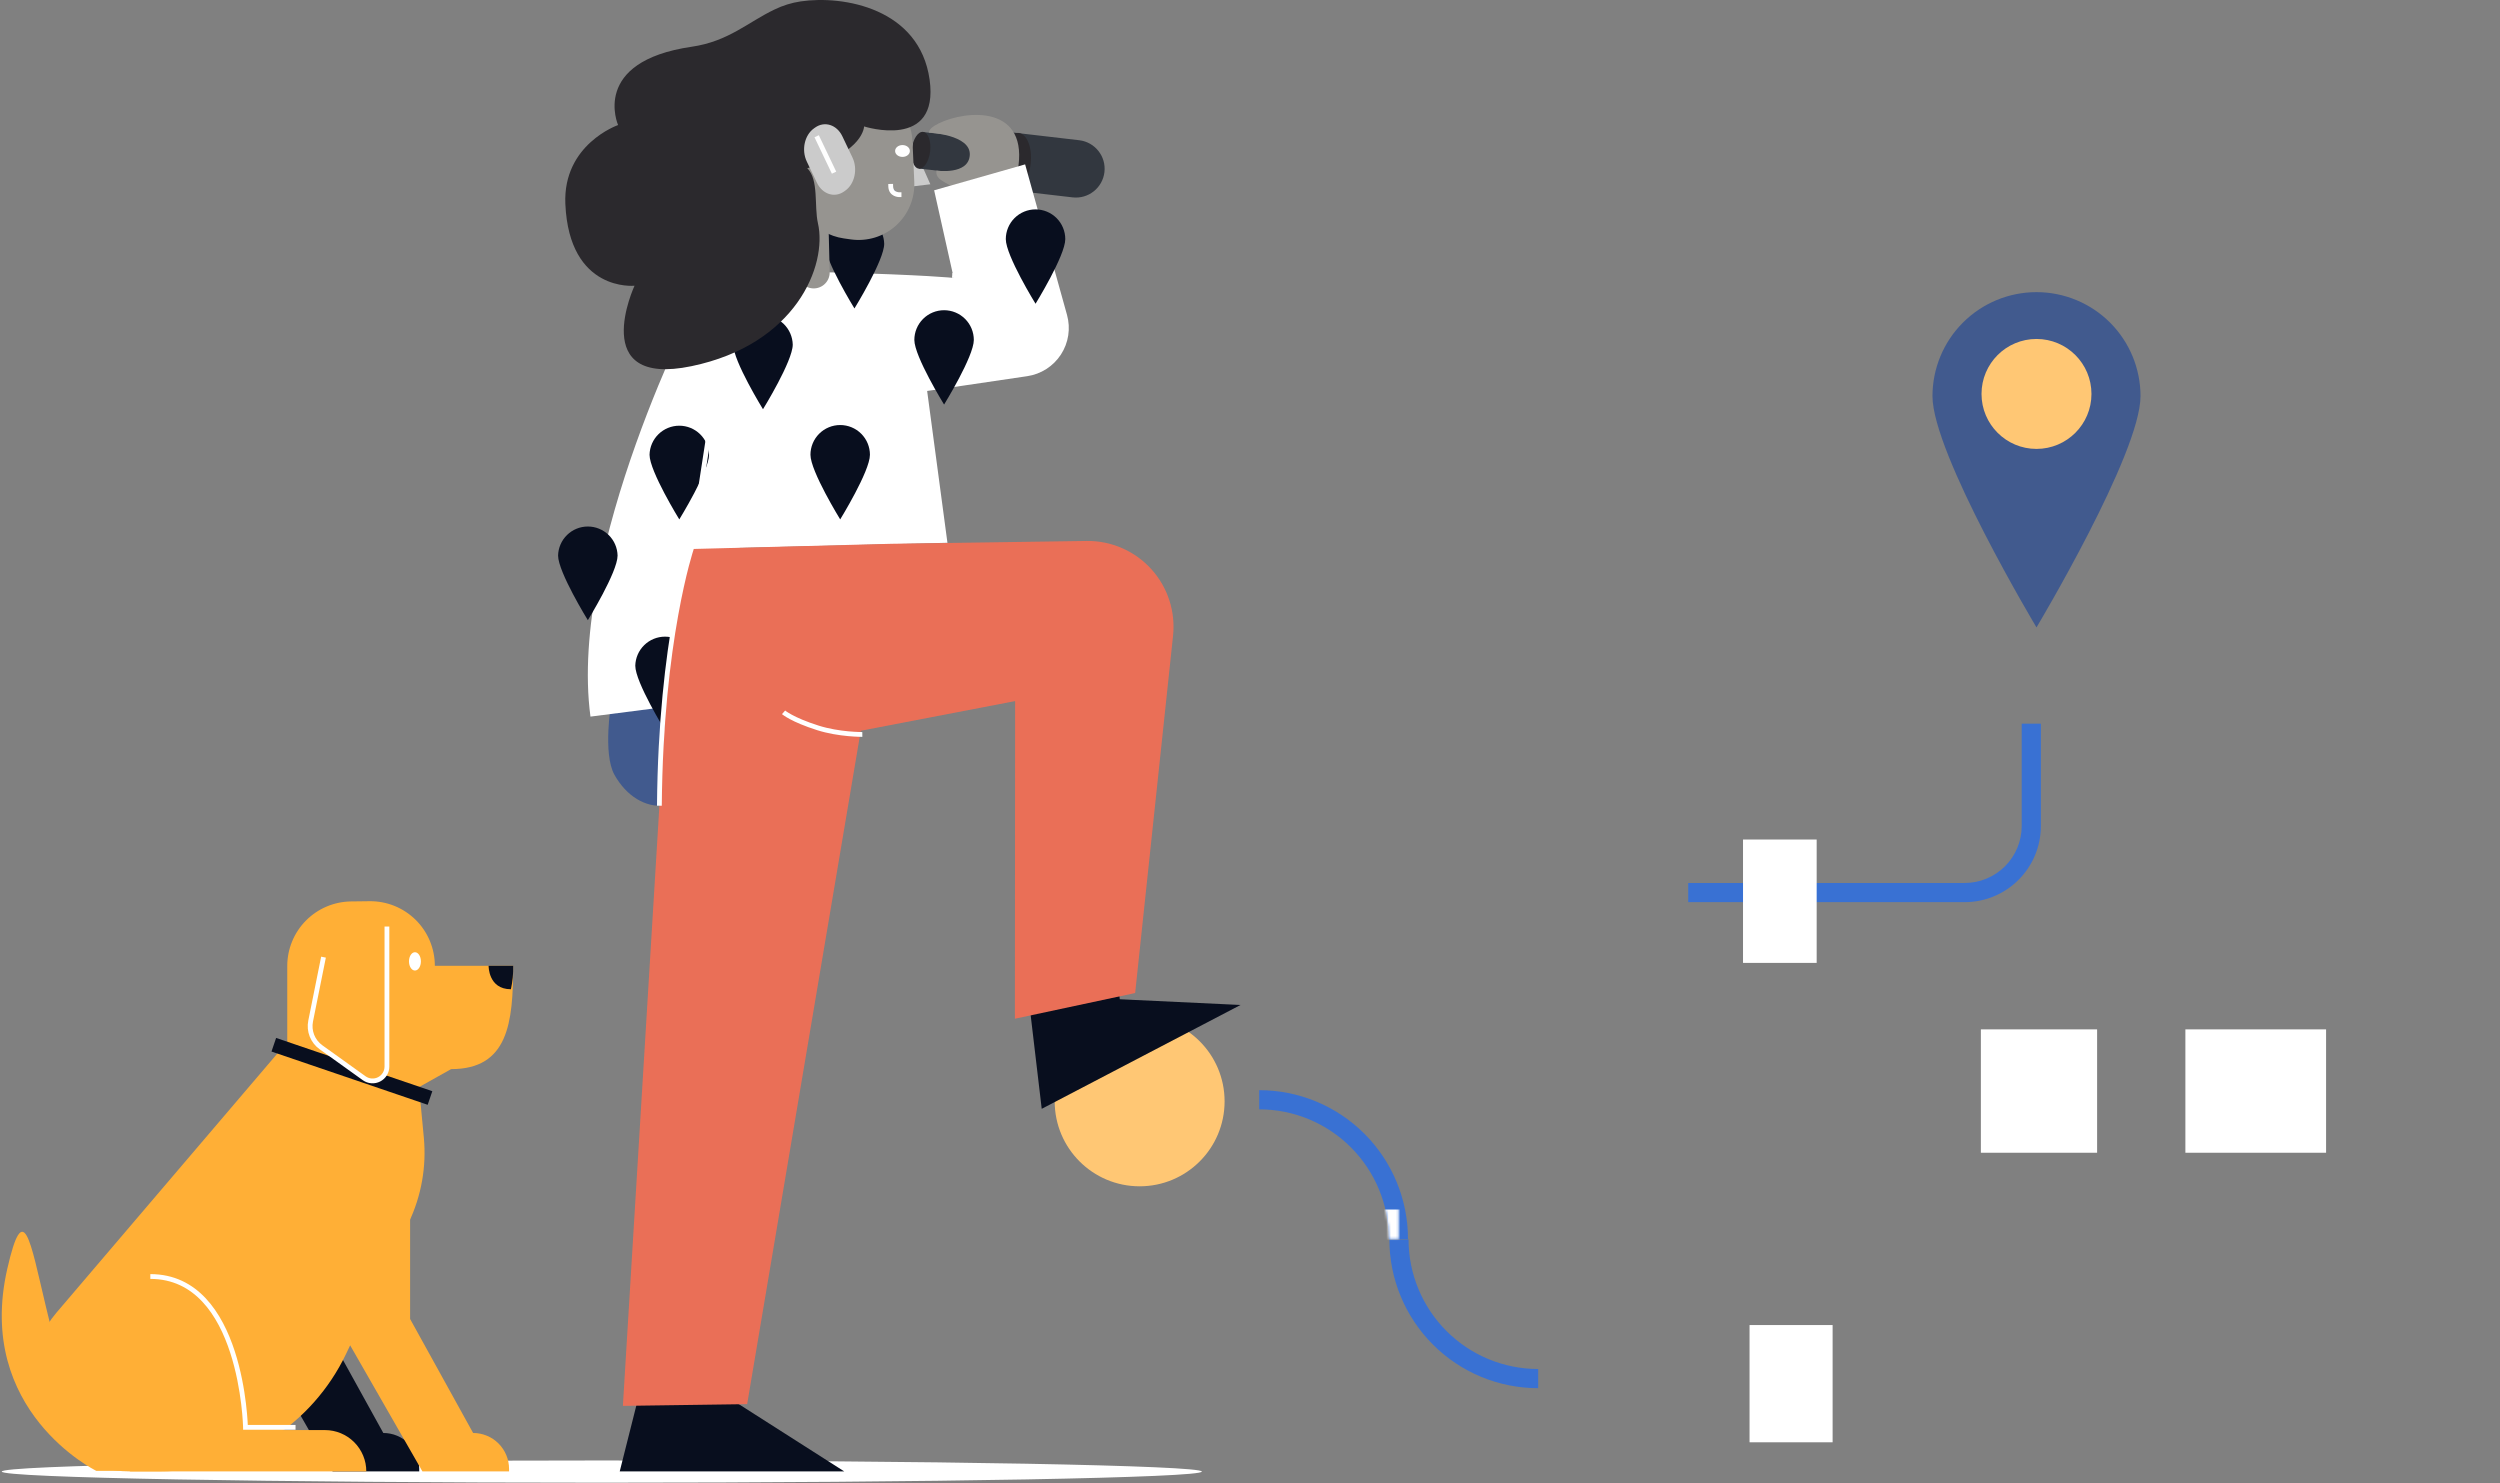 <svg width="1072" height="636" viewBox="0 0 1072 636" fill="none" xmlns="http://www.w3.org/2000/svg" xmlns:xlink="http://www.w3.org/1999/xlink">
<rect x="0" y="0" width="1072" height="636" fill="#808080" stroke="none"/>
<mask id="mask_0_1_20454" style="mask-type:alpha" maskUnits="userSpaceOnUse" x="539.935" y="467.463" width="59.819" height="63.896">
<path d="M539.935,475.686C547.236,475.685 554.465,477.122 561.209,479.915C567.953,482.709 574.081,486.803 579.243,491.965C584.405,497.127 588.5,503.255 591.293,510C594.087,516.744 595.524,523.973 595.523,531.273L603.746,531.274C603.747,522.894 602.097,514.596 598.89,506.853C595.684,499.111 590.984,492.076 585.059,486.15C579.132,480.225 572.098,475.525 564.356,472.319C556.613,469.112 548.315,467.462 539.935,467.463L539.935,475.686ZM608.217,552.723C605.423,545.979 603.985,538.751 603.985,531.451L595.762,531.451C595.762,539.831 597.412,548.128 600.619,555.87C603.826,563.611 608.526,570.645 614.452,576.57C620.378,582.495 627.412,587.195 635.154,590.401C642.896,593.604 651.192,595.255 659.573,595.255L659.573,587.032C652.275,587.033 645.044,585.596 638.301,582.803C631.556,580.01 625.428,575.917 620.266,570.755C615.105,565.594 611.01,559.466 608.217,552.723Z" clip-rule="evenodd" fill-rule="evenodd" fill="#000000"/>
</mask>
<path d="M488.678,508.687C508.797,508.687 525.106,492.377 525.106,472.259C525.106,452.14 508.797,435.831 488.678,435.831C468.559,435.831 452.25,452.14 452.25,472.259C452.25,492.377 468.559,508.687 488.678,508.687Z" fill="#FFC774"/>
<path d="M539.935,475.686C547.236,475.685 554.465,477.122 561.209,479.915C567.953,482.709 574.081,486.803 579.243,491.965C584.405,497.127 588.5,503.255 591.293,510C594.087,516.744 595.524,523.973 595.523,531.273L603.746,531.274C603.747,522.894 602.097,514.596 598.89,506.853C595.684,499.111 590.984,492.076 585.059,486.15C579.132,480.225 572.098,475.525 564.356,472.319C556.613,469.112 548.315,467.462 539.935,467.463L539.935,475.686Z" fill="#3971D3"/>
<path d="M608.217,552.724C605.423,545.98 603.985,538.751 603.985,531.452L595.762,531.452C595.762,539.831 597.413,548.129 600.62,555.871C603.827,563.612 608.527,570.646 614.453,576.571C620.378,582.496 627.412,587.195 635.154,590.402C642.896,593.605 651.193,595.256 659.573,595.256L659.573,587.033C652.275,587.034 645.044,585.597 638.301,582.804C631.557,580.011 625.428,575.918 620.266,570.756C615.105,565.595 611.01,559.467 608.217,552.724Z" fill="#3971D3"/>
<g mask="url(#mask_0_1_20454)">
<path d="M638.013,518.645L580.055,518.645L580.055,549.968L638.013,549.968L638.013,518.645Z" fill="#FFFFFF"/>
</g>
<path d="M917.851,169.872C917.851,194.507 873.248,269.035 873.248,269.035C873.248,269.035 828.645,194.507 828.645,169.872C828.645,158.042 833.346,146.697 841.706,138.332C850.073,129.968 861.421,125.269 873.248,125.269C885.076,125.269 896.424,129.968 904.791,138.332C913.151,146.697 917.851,158.042 917.851,169.872L917.851,169.872Z" fill="#415A8E"/>
<path d="M873.247,192.492C886.267,192.492 896.82,181.938 896.82,168.919C896.82,155.9 886.267,145.346 873.247,145.346C860.227,145.346 849.674,155.9 849.674,168.919C849.674,181.938 860.227,192.492 873.247,192.492Z" fill="#FFC774"/>
<path d="M875.131,354.156L875.131,354.158L866.91,354.158C866.91,354.157 866.91,354.157 866.91,354.156L875.131,354.156ZM875.131,354.156L875.131,310.302L866.908,310.302L866.908,354.158L866.91,354.158C866.91,360.645 864.333,366.865 859.75,371.453L865.561,377.266C871.694,371.137 875.134,362.824 875.134,354.156L875.131,354.156ZM865.559,377.269C859.433,383.399 851.121,386.843 842.452,386.845L842.452,386.844L842.452,386.844L842.452,378.622C848.942,378.621 855.157,376.042 859.748,371.455L865.559,377.269ZM842.452,378.622L842.452,378.621L723.904,378.621L723.904,386.844L842.452,386.844L842.452,378.622L842.452,378.622Z" clip-rule="evenodd" fill-rule="evenodd" fill="#3971D3"/>
<path d="M937.093,494.298L997.423,494.298L997.423,441.396L937.093,441.396L937.093,494.298Z" fill="#FFFFFF"/>
<path d="M849.396,494.298L899.241,494.298L899.241,441.396L849.396,441.396L849.396,494.298Z" fill="#FFFFFF"/>
<path d="M785.824,568.183L750.205,568.183L750.205,618.453L785.824,618.453L785.824,568.183Z" fill="#FFFFFF"/>
<path d="M778.985,359.988L747.408,359.988L747.408,412.89L778.985,412.89L778.985,359.988Z" fill="#FFFFFF"/>
<path d="M258.048,635.774C400.15,635.774 515.348,633.643 515.348,631.012C515.348,628.38 400.15,626.249 258.048,626.249C115.946,626.249 0.75,628.38 0.75,631.012C0.75,633.643 115.946,635.774 258.048,635.774Z" fill="#FFFFFF"/>
<path d="M390.9,60.917L398.931,79.021L391.531,79.905Z" fill="#CBCBCB"/>
<path d="M434.245,56.806C427.478,56.017 421.354,60.863 420.565,67.629C419.776,74.395 424.622,80.52 431.389,81.309L434.245,56.806ZM459.902,84.632C466.668,85.421 472.793,80.575 473.582,73.809C474.37,67.042 469.524,60.918 462.758,60.129L459.902,84.632ZM431.389,81.309L459.902,84.632L462.758,60.129L434.245,56.806L431.389,81.309Z" fill="#32373F"/>
<path d="M441.945,70.288C442.749,63.382 440.432,57.439 436.771,57.012C433.109,56.586 429.49,61.839 428.686,68.744C427.882,75.65 430.198,81.593 433.86,82.019C437.521,82.446 441.141,77.193 441.945,70.288Z" fill="#2B292D"/>
<path d="M394.012,72.274L431.803,76.633L433.609,60.975L395.817,56.617L394.012,72.274Z" fill="#32373F"/>
<path d="M398.849,64.896C399.356,60.544 398.003,56.809 395.826,56.556C393.649,56.302 391.474,59.626 390.967,63.979C390.461,68.332 391.814,72.066 393.991,72.32C396.168,72.573 398.343,69.25 398.849,64.896Z" fill="#2B292D"/>
<path d="M398.313,56.859C398.313,56.859 398.245,55.489 400.561,54.002C410.154,47.951 438.524,43.47 436.962,68.591C435.447,92.952 412.587,83.194 403.521,77.205C400.924,75.491 401.582,73.155 401.582,73.155C401.582,73.155 415.397,75.176 415.849,66.439C416.301,57.702 398.313,56.859 398.313,56.859Z" fill="#969490"/>
<path d="M262.112,301.043C262.112,301.043 258.371,323.101 263.483,332.249C268.595,341.397 276.893,346.434 285.082,345.386C289.043,344.885 304.865,322.402 304.865,322.402L282.17,297.856L262.112,301.043Z" fill="#415A8E"/>
<path d="M362.009,630.938L265.737,630.938L273.008,602.095L316.056,601.623L362.009,630.938Z" fill="#080E1E"/>
<path d="M479.556,422.525L480.159,428.48L531.944,430.933L446.691,475.461L441.394,430.625L479.556,422.525Z" fill="#080E1E"/>
<path d="M440.471,161.306L397.56,167.644L406.263,232.743L316.92,234.95L327.199,297.766L253.191,307.284C243.509,234.82 299.412,127.776 299.412,127.776L301.467,140.186C309.204,125.063 316.728,115.75 356.658,116.799C396.889,117.861 408.956,119.176 408.956,119.176L400.562,81.597L439.573,70.482L457.535,135.033C458.329,137.887 458.509,140.878 458.061,143.807C457.613,146.735 456.545,149.535 454.931,152.02C453.317,154.505 451.194,156.618 448.7,158.219C446.207,159.82 443.402,160.872 440.471,161.306Z" fill="#FFFFFF"/>
<path d="M264.819,238.232C264.819,245.276 252.067,265.936 252.067,265.936C252.067,265.936 239.307,245.276 239.307,238.232C239.384,234.9 240.762,231.731 243.146,229.401C245.529,227.072 248.73,225.768 252.063,225.768C255.396,225.768 258.596,227.072 260.981,229.401C263.364,231.731 264.742,234.9 264.819,238.232L264.819,238.232Z" fill="#080E1E"/>
<path d="M297.923,285.459C297.923,292.504 285.164,313.171 285.164,313.171C285.164,313.171 272.411,292.504 272.411,285.459C272.488,282.127 273.866,278.957 276.25,276.628C278.634,274.299 281.834,272.995 285.167,272.995C288.5,272.995 291.7,274.299 294.084,276.628C296.468,278.957 297.846,282.127 297.923,285.459L297.923,285.459Z" fill="#080E1E"/>
<path d="M304.036,195.007C304.036,202.051 291.283,222.718 291.283,222.718C291.283,222.718 278.524,202.044 278.524,195.007C278.6,191.675 279.978,188.505 282.362,186.176C284.746,183.847 287.947,182.542 291.28,182.542C294.612,182.542 297.813,183.847 300.196,186.176C302.58,188.505 303.958,191.675 304.036,195.007L304.036,195.007Z" fill="#080E1E"/>
<path d="M339.929,147.773C339.929,154.817 327.169,175.477 327.169,175.477C327.169,175.477 314.417,154.817 314.417,147.773C314.494,144.441 315.872,141.271 318.256,138.942C320.64,136.613 323.84,135.309 327.173,135.309C330.506,135.309 333.707,136.613 336.09,138.942C338.474,141.271 339.852,144.441 339.929,147.773Z" fill="#080E1E"/>
<path d="M373.028,195.005C373.028,202.05 360.275,222.717 360.275,222.717C360.275,222.717 347.523,202.043 347.523,195.005C347.523,191.623 348.866,188.38 351.257,185.988C353.649,183.597 356.893,182.253 360.275,182.253C363.657,182.253 366.901,183.597 369.292,185.988C371.684,188.38 373.028,191.623 373.028,195.005L373.028,195.005Z" fill="#080E1E"/>
<path d="M379.144,104.552C379.144,111.596 366.385,132.263 366.385,132.263C366.385,132.263 353.632,111.582 353.632,104.552C353.71,101.22 355.088,98.051 357.472,95.722C359.855,93.392 363.056,92.088 366.388,92.088C369.721,92.088 372.922,93.392 375.305,95.722C377.689,98.051 379.067,101.22 379.144,104.552Z" fill="#080E1E"/>
<path d="M417.576,145.773C417.576,152.817 404.823,173.477 404.823,173.477C404.823,173.477 392.071,152.817 392.071,145.773C392.071,142.39 393.414,139.147 395.806,136.755C398.198,134.364 401.441,133.02 404.823,133.02C408.206,133.02 411.449,134.364 413.841,136.755C416.232,139.147 417.576,142.39 417.576,145.773L417.576,145.773Z" fill="#080E1E"/>
<path d="M456.793,102.539C456.793,109.583 444.041,130.25 444.041,130.25C444.041,130.25 431.288,109.583 431.288,102.539C431.288,99.156 432.631,95.913 435.023,93.521C437.415,91.13 440.658,89.786 444.041,89.786C447.422,89.786 450.666,91.13 453.058,93.521C455.449,95.913 456.793,99.156 456.793,102.539L456.793,102.539Z" fill="#080E1E"/>
<path d="M502.978,272.859L486.752,425.815L435.18,436.834L435.29,300.626L369.087,313.351L320.379,602.096L267.094,602.842L285.706,296.953C286.362,286.317 287.736,275.738 289.817,265.287L295.717,235.438L382.326,233.176L465.927,231.963C471.146,231.893 476.32,232.934 481.108,235.017C485.894,237.1 490.18,240.178 493.686,244.046C497.19,247.915 499.832,252.485 501.434,257.453C503.036,262.42 503.564,267.672 502.978,272.859Z" fill="#EA6F57"/>
<path d="M296.403,235.436L297.377,235.765L297.405,235.68L297.419,235.592L296.403,235.436ZM308.462,150.185L295.387,235.28L297.419,235.592L310.494,150.497L308.462,150.185ZM296.403,235.436C295.429,235.107 295.429,235.108 295.429,235.108C295.429,235.108 295.429,235.109 295.428,235.11C295.428,235.111 295.427,235.114 295.426,235.116C295.424,235.122 295.422,235.129 295.418,235.14C295.412,235.16 295.402,235.19 295.389,235.229C295.363,235.307 295.326,235.423 295.277,235.576C295.179,235.882 295.037,236.338 294.856,236.943C294.494,238.152 293.978,239.953 293.357,242.337C292.117,247.103 290.459,254.195 288.784,263.518C285.434,282.166 282.013,309.74 281.718,345.493L283.774,345.51C284.068,309.88 287.476,282.422 290.807,263.882C292.473,254.612 294.119,247.572 295.347,242.855C295.961,240.496 296.47,238.718 296.825,237.533C297.003,236.94 297.141,236.495 297.235,236.2C297.283,236.053 297.318,235.942 297.342,235.87C297.354,235.834 297.363,235.807 297.369,235.789C297.372,235.78 297.374,235.774 297.375,235.77C297.376,235.768 297.376,235.767 297.377,235.766C297.377,235.765 297.377,235.765 297.377,235.765C297.377,235.765 297.377,235.765 296.403,235.436Z" fill="#FFFFFF"/>
<path d="M347.523,60.093L348.921,116.818Z" clip-rule="evenodd" fill-rule="evenodd" fill="#969490" stroke="#969490" stroke-width="13.705" stroke-miterlimit="3.999" stroke-linecap="round" stroke-linejoin="round"/>
<path d="M361.824,102.231L364.819,102.656C368.294,103.15 371.836,102.872 375.192,101.841C378.548,100.81 381.635,99.053 384.234,96.694C386.834,94.335 388.881,91.431 390.23,88.191C391.58,84.951 392.2,81.453 392.044,77.946L391.276,60.574C391.023,54.966 388.804,49.627 385.007,45.492C381.21,41.357 376.079,38.691 370.513,37.961L370.513,37.961C364.235,37.138 357.888,38.842 352.866,42.696C347.843,46.551 344.556,52.242 343.726,58.519L341.506,75.465C340.686,81.703 342.359,88.013 346.163,93.025C349.968,98.036 355.595,101.344 361.824,102.231L361.824,102.231Z" fill="#969490"/>
<path d="M242.424,87.49C244.103,125.426 272.089,122.52 272.089,122.52C272.089,122.52 251.75,166.315 296.484,157.023C341.217,147.731 354.86,113.914 350.728,95.707C349.077,88.457 351.174,77.068 346.165,72.134C370.429,65.103 370.518,54.214 370.518,54.214C370.518,54.214 402.91,64.637 398.614,34.13C394.317,3.622 361.768,-2.12 343.321,0.6C339.432,1.183 335.653,2.355 332.117,4.075C320.707,9.509 312.388,17.745 296.614,20.041C253.025,26.393 265.037,53.618 265.037,53.618C265.037,53.618 241.293,61.828 242.424,87.49Z" fill="#2B292D"/>
<path d="M386.987,67.284C388.735,67.284 390.152,66.146 390.152,64.742C390.152,63.338 388.735,62.2 386.987,62.2C385.238,62.2 383.821,63.338 383.821,64.742C383.821,66.146 385.238,67.284 386.987,67.284Z" fill="#FFFFFF"/>
<path d="M385.513,83.474C385.513,83.474 382.018,83.474 381.936,79.904L385.513,83.474Z" fill="#415A8E"/>
<path d="M385.513,84.502L386.54,84.502L386.54,82.447L385.513,82.447L385.513,84.502ZM382.963,79.881L382.939,78.853L380.884,78.9L380.908,79.928L382.963,79.881ZM385.513,83.474C385.513,82.447 385.513,82.447 385.514,82.447C385.514,82.447 385.514,82.447 385.514,82.447C385.515,82.447 385.516,82.447 385.516,82.447C385.517,82.447 385.518,82.447 385.518,82.447C385.52,82.447 385.52,82.447 385.519,82.447C385.519,82.447 385.515,82.447 385.508,82.446C385.495,82.446 385.471,82.445 385.437,82.442C385.369,82.437 385.265,82.427 385.137,82.405C384.877,82.361 384.543,82.274 384.218,82.111C383.898,81.949 383.602,81.72 383.381,81.393C383.163,81.071 382.98,80.598 382.963,79.881L380.908,79.928C380.933,80.996 381.217,81.862 381.677,82.544C382.135,83.22 382.728,83.661 383.292,83.946C383.851,84.228 384.396,84.365 384.793,84.432C384.994,84.466 385.164,84.484 385.288,84.493C385.35,84.497 385.4,84.5 385.438,84.501C385.457,84.502 385.473,84.502 385.486,84.502C385.492,84.502 385.497,84.502 385.502,84.502C385.504,84.502 385.506,84.502 385.508,84.502C385.509,84.502 385.51,84.502 385.51,84.502C385.511,84.502 385.511,84.502 385.512,84.502C385.512,84.502 385.513,84.502 385.513,83.474Z" fill="#FFFFFF"/>
<path d="M361.935,82.105L362.476,81.728C366.512,78.85 367.889,72.463 365.532,67.529L361.194,58.422C358.837,53.495 353.609,51.81 349.545,54.681L349.011,55.065C344.968,57.943 343.59,64.329 345.948,69.263L350.292,78.363C352.67,83.311 357.898,84.983 361.935,82.105Z" fill="#CBCBCB"/>
<path d="M351.553,58.905L351.11,57.977L349.255,58.863L349.698,59.791L351.553,58.905ZM356.27,73.551L356.713,74.478L358.568,73.592L358.125,72.665L356.27,73.551ZM349.698,59.791L356.27,73.551L358.125,72.665L351.553,58.905L349.698,59.791Z" fill="#FFFFFF"/>
<path d="M350.701,312.117L351.013,311.137L351.013,311.137L350.701,312.117ZM369.765,314.926C369.755,313.898 369.755,313.898 369.755,313.898C369.755,313.898 369.755,313.898 369.755,313.898C369.755,313.898 369.755,313.898 369.755,313.898C369.754,313.898 369.752,313.898 369.75,313.898C369.746,313.899 369.74,313.899 369.731,313.899C369.714,313.899 369.687,313.899 369.651,313.899C369.58,313.899 369.473,313.898 369.332,313.897C369.05,313.894 368.635,313.887 368.107,313.869C367.05,313.833 365.545,313.755 363.757,313.588C360.173,313.252 355.487,312.559 351.013,311.137L350.39,313.096C355.057,314.58 359.902,315.292 363.565,315.634C365.4,315.806 366.947,315.886 368.037,315.923C368.582,315.942 369.013,315.949 369.31,315.953C369.458,315.954 369.573,315.955 369.651,315.955C369.69,315.955 369.721,315.954 369.741,315.954C369.752,315.954 369.76,315.954 369.765,315.954C369.768,315.954 369.77,315.954 369.772,315.954C369.773,315.954 369.773,315.954 369.774,315.954C369.774,315.954 369.774,315.954 369.775,315.954C369.775,315.954 369.775,315.954 369.765,314.926ZM351.013,311.137C345.501,309.386 341.884,307.741 339.661,306.548C338.55,305.951 337.787,305.468 337.31,305.141C337.072,304.977 336.905,304.852 336.801,304.772C336.749,304.732 336.714,304.703 336.693,304.686C336.682,304.677 336.675,304.671 336.672,304.669C336.671,304.667 336.67,304.667 336.67,304.667C336.67,304.667 336.671,304.667 336.671,304.668C336.672,304.668 336.672,304.668 336.672,304.669C336.673,304.669 336.673,304.669 336.673,304.669C336.673,304.669 336.674,304.67 335.996,305.442C335.318,306.215 335.318,306.215 335.319,306.216C335.319,306.216 335.319,306.216 335.319,306.216C335.32,306.217 335.321,306.218 335.321,306.218C335.323,306.219 335.325,306.221 335.326,306.222C335.33,306.226 335.335,306.23 335.34,306.234C335.351,306.244 335.366,306.256 335.385,306.271C335.421,306.302 335.473,306.344 335.541,306.396C335.677,306.502 335.876,306.65 336.147,306.836C336.688,307.207 337.515,307.729 338.689,308.359C341.037,309.619 344.773,311.312 350.39,313.096L351.013,311.137Z" fill="#FFFFFF"/>
<path d="M409.404,117.153L408.38,117.068L408.21,119.117L409.234,119.202L409.404,117.153ZM419.965,120.092L420.99,120.177L421.16,118.129L420.136,118.044L419.965,120.092ZM409.234,119.202L419.965,120.092L420.136,118.044L409.404,117.153L409.234,119.202Z" fill="#FFFFFF"/>
<path d="M137.342,489.741L137.342,565.578L164.361,614.464C166.384,614.464 168.388,614.861 170.257,615.635C172.127,616.41 173.825,617.54 175.256,618.973C176.686,620.405 177.821,622.104 178.595,623.975C179.369,625.839 179.767,627.847 179.766,629.868L179.766,630.937L142.618,630.937L98.351,553.723Z" fill="#080E1E"/>
<path d="M123.177,446.775L123.177,414.225C123.176,406.939 126.047,399.946 131.168,394.762C136.289,389.579 143.246,386.622 150.532,386.534L158.44,386.438C162.103,386.394 165.739,387.078 169.136,388.45C172.533,389.822 175.625,391.854 178.231,394.429C180.837,397.004 182.907,400.07 184.319,403.451C185.731,406.831 186.459,410.458 186.46,414.122L220.037,414.122C220.037,438.599 217.913,458.438 193.436,458.438L179.683,466.14L181.738,487.78C182.914,500.262 180.686,512.829 175.29,524.146L148.387,580.563C141.198,595.638 129.884,608.378 115.757,617.292C101.63,626.202 85.267,630.936 68.562,630.936L55.597,630.936C20.444,630.936 1.387,589.822 24.117,562.98L123.177,446.775Z" fill="#FFAF36"/>
<path d="M177.929,416.166C179.341,416.166 180.485,414.408 180.485,412.239C180.485,410.071 179.341,408.313 177.929,408.313C176.517,408.313 175.373,410.071 175.373,412.239C175.373,414.408 176.517,416.166 177.929,416.166Z" fill="#FFFFFF"/>
<path d="M55.599,630.944L157.071,630.944C157.071,626.243 155.203,621.734 151.879,618.411C148.554,615.087 144.045,613.216 139.343,613.216L83.838,613.216Z" fill="#FFAF36"/>
<path d="M175.853,489.741L175.853,565.578L202.873,614.464C204.896,614.464 206.9,614.861 208.77,615.635C210.639,616.41 212.339,617.54 213.769,618.973C215.201,620.405 216.336,622.104 217.111,623.975C217.885,625.839 218.284,627.847 218.284,629.868L218.284,630.937L181.129,630.937L136.869,553.723Z" fill="#FFAF36"/>
<path d="M105.259,612.032L104.231,612.052L104.251,613.059L105.259,613.059L105.259,612.032ZM126.728,611.004L105.259,611.004L105.259,613.059L126.728,613.059L126.728,611.004ZM105.259,612.032C106.286,612.011 106.286,612.011 106.286,612.01C106.286,612.009 106.286,612.008 106.286,612.007C106.286,612.005 106.286,612.001 106.286,611.997C106.286,611.988 106.285,611.976 106.285,611.959C106.284,611.927 106.283,611.879 106.281,611.816C106.277,611.69 106.271,611.505 106.262,611.264C106.242,610.783 106.209,610.08 106.152,609.188C106.039,607.403 105.833,604.857 105.462,601.803C104.72,595.701 103.315,587.547 100.658,579.38C95.373,563.134 84.944,546.336 64.459,546.336L64.459,548.392C83.498,548.392 93.47,563.928 98.703,580.016C101.306,588.015 102.689,596.029 103.421,602.051C103.787,605.06 103.99,607.566 104.101,609.318C104.156,610.194 104.189,610.88 104.208,611.346C104.217,611.58 104.223,611.758 104.226,611.876C104.228,611.936 104.229,611.98 104.23,612.01C104.23,612.025 104.231,612.035 104.231,612.042C104.231,612.046 104.231,612.048 104.231,612.05C104.231,612.051 104.231,612.051 104.231,612.052C104.231,612.052 104.231,612.052 105.259,612.032Z" fill="#FFFFFF"/>
<path d="M58.84,630.71L41.29,630.71C41.29,630.71 -10.85,605.157 3.136,544.005C17.122,482.853 14.285,617.869 58.84,630.71Z" fill="#FFAF36"/>
<path d="M184.384,470.822L117.407,447.983Z" clip-rule="evenodd" fill-rule="evenodd" fill="#080E1E" stroke="#080E1E" stroke-width="6.167" stroke-miterlimit="3.999"/>
<path d="M138.719,410.423L133.203,437.833C132.781,439.929 132.972,442.103 133.755,444.093C134.538,446.082 135.879,447.804 137.616,449.05L156.193,462.372C157.112,463.021 158.193,463.407 159.316,463.485C160.439,463.565 161.562,463.335 162.564,462.821C163.567,462.307 164.408,461.528 165,460.57C165.59,459.611 165.908,458.509 165.917,457.383L165.917,397.3Z" fill="#FFAF36"/>
<path d="M133.203,437.833L134.21,438.036L134.21,438.036L133.203,437.833ZM133.755,444.093L132.798,444.469L132.799,444.469L133.755,444.093ZM137.616,449.05L137.016,449.886L137.017,449.886L137.616,449.05ZM156.193,462.372L155.594,463.207L155.6,463.211L156.193,462.372ZM159.316,463.485L159.389,462.46L159.388,462.46L159.316,463.485ZM162.564,462.821L162.095,461.906L162.095,461.906L162.564,462.821ZM165,460.57L165.875,461.109L165.875,461.109L165,460.57ZM165.917,457.383L166.944,457.391L166.944,457.383L165.917,457.383ZM137.711,410.22L132.195,437.63L134.21,438.036L139.727,410.626L137.711,410.22ZM132.195,437.63C131.734,439.92 131.943,442.295 132.798,444.469L134.712,443.717C134.001,441.911 133.827,439.938 134.21,438.036L132.195,437.63ZM132.799,444.469C133.654,446.642 135.118,448.524 137.016,449.886L138.215,448.215C136.639,447.084 135.422,445.522 134.711,443.716L132.799,444.469ZM137.017,449.886L155.594,463.207L156.792,461.536L138.215,448.215L137.017,449.886ZM155.6,463.211C156.673,463.969 157.934,464.419 159.244,464.511L159.388,462.46C158.452,462.394 157.552,462.073 156.786,461.532L155.6,463.211ZM159.244,464.511C160.554,464.603 161.865,464.335 163.033,463.735L162.095,461.906C161.26,462.335 160.324,462.526 159.389,462.46L159.244,464.511ZM163.033,463.735C164.203,463.136 165.185,462.227 165.875,461.109L164.125,460.03C163.632,460.829 162.931,461.478 162.095,461.906L163.033,463.735ZM165.875,461.109C166.564,459.991 166.934,458.705 166.944,457.391L164.889,457.375C164.881,458.313 164.617,459.231 164.125,460.03L165.875,461.109ZM166.944,457.383L166.944,397.3L164.889,397.3L164.889,457.383L166.944,457.383Z" fill="#FFFFFF"/>
<path d="M220.064,414.123L209.518,414.123C209.518,414.123 209.313,424.176 219.078,424.189C219.807,420.885 220.138,417.506 220.064,414.123L220.064,414.123Z" fill="#080E1E"/>
</svg>
